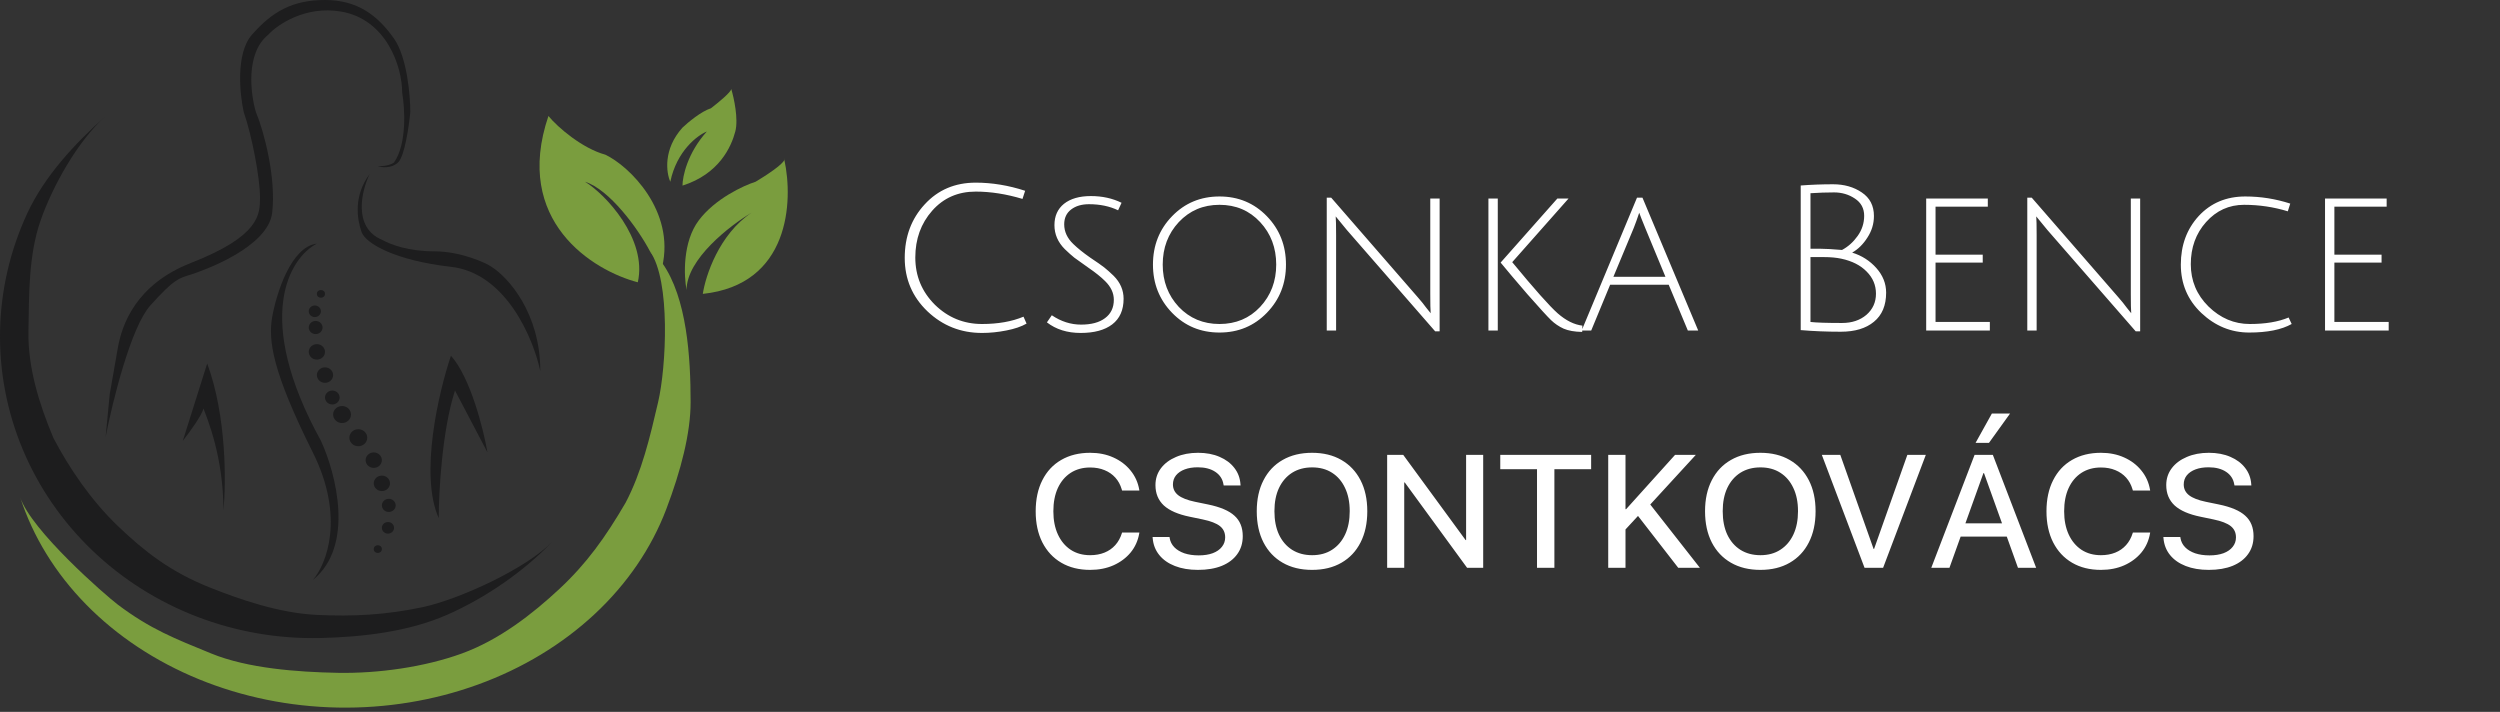 <svg width="295" height="84" viewBox="0 0 295 84" fill="none" xmlns="http://www.w3.org/2000/svg">
<rect x="0" y="0" width="295" height="84" fill="#333333" stroke="none"/>
<path d="M22.53 32.396C21.092 32.852 20.613 32.852 17.737 36.047C15.436 38.602 13.263 47.454 12.464 51.56L12.943 46.541L13.902 41.066C14.381 38.328 16.011 33.583 22.53 31.027C30.68 27.833 30.68 25.311 30.68 23.27C30.68 20.989 29.721 15.97 28.762 13.232C28.283 11.103 27.803 6.297 29.721 4.107C32.118 1.369 34.515 0 38.35 0C42.185 0 44.581 1.825 46.499 4.563C48.033 6.753 48.416 11.255 48.416 13.232C48.257 14.905 47.745 18.434 46.978 19.164C46.211 19.894 45.061 19.772 44.581 19.62C45.732 19.62 46.339 19.316 46.499 19.164C48.033 16.974 47.777 12.776 47.458 10.951C47.458 7.757 45.54 2.281 40.267 1.369C36.049 0.639 32.757 2.89 31.639 4.107C28.954 6.297 29.561 11.103 30.2 13.232C31.159 15.514 32.597 20.989 32.118 25.096C31.639 29.202 23.968 31.94 22.53 32.396Z" fill="#1D1D1E"/>
<path d="M26.366 60.23C26.366 53.897 24.449 49.389 24.006 48.196C23.84 48.982 22.391 50.977 21.572 52.016L24.448 42.891C26.749 49.096 26.685 57.035 26.366 60.23Z" fill="#1D1D1E"/>
<path d="M51.772 61.142C49.471 56.032 51.772 46.237 53.21 41.978C55.511 44.533 57.045 50.648 57.525 53.385L53.69 46.085C52.156 50.83 51.772 58.1 51.772 61.142Z" fill="#1D1D1E"/>
<path d="M36.912 53.385C40.747 61.051 38.51 66.618 36.912 68.443C41.897 64.427 39.628 55.819 37.87 52.016C29.817 37.415 34.195 30.419 37.391 28.746C34.323 29.111 32.597 34.678 32.118 37.415C31.639 40.153 32.118 43.803 36.912 53.385Z" fill="#1D1D1E"/>
<path d="M53.21 31.484C59.73 32.214 62.958 40.001 63.757 43.803C63.757 36.868 59.922 32.7 58.004 31.484C57.365 31.027 54.361 29.659 51.293 29.659C48.225 29.659 46.179 28.898 45.061 28.29C41.609 26.829 42.664 22.51 43.623 20.533C41.705 23.088 42.118 25.816 42.664 27.377C43.144 28.746 46.691 30.753 53.21 31.484Z" fill="#1D1D1E"/>
<path d="M69.029 21.445C71.906 22.358 75.261 26.921 76.699 29.659L78.138 31.484C79.671 24.913 74.303 19.62 71.426 18.251C68.742 17.521 65.834 15.057 64.715 13.688C60.497 26.099 69.988 31.94 75.261 33.309C76.412 28.198 71.426 22.893 69.029 21.445Z" fill="#7A9D3E"/>
<path d="M86.766 15.514C87.15 14.054 86.606 11.559 86.287 10.495C86.287 10.86 84.689 12.168 83.89 12.776C82.74 13.141 81.174 14.449 80.534 15.057C78.233 17.613 78.617 20.381 79.096 21.445C79.863 17.795 82.292 15.97 83.411 15.514C81.11 18.069 80.534 20.837 80.534 21.902C84.849 20.533 86.287 17.339 86.766 15.514Z" fill="#7A9D3E"/>
<path d="M92.552 18.855C92.541 18.805 92.53 18.756 92.519 18.708C92.558 18.745 92.567 18.795 92.552 18.855C93.629 23.774 93.182 33.593 82.931 34.678C83.251 32.548 84.849 27.651 88.684 25.096C86.127 26.617 81.014 30.571 81.014 34.221C80.694 32.548 80.534 28.563 82.452 26.008C84.369 23.453 87.725 21.902 89.163 21.445C90.312 20.762 92.415 19.391 92.552 18.855Z" fill="#7A9D3E"/>
<path d="M65.195 63.89C61.836 67.431 57.261 70.573 52.731 72.559C48.2 74.546 42.761 75.173 37.786 75.287C32.81 75.4 27.862 74.543 23.239 72.765C18.616 70.988 14.414 68.327 10.885 64.944C7.356 61.56 4.573 57.523 2.703 53.076C0.834 48.629 -0.084 43.863 0.006 39.065C0.096 34.267 1.191 29.536 3.226 25.156C5.26 20.777 8.81 16.957 12.464 13.698C9.194 16.615 6.232 21.902 4.794 26.008C3.356 30.115 3.436 34.771 3.356 39.065C3.275 43.358 4.625 47.691 6.299 51.671C8.149 55.22 10.743 59.037 13.902 62.065C17.06 65.093 20.134 67.473 24.676 69.291C28.283 70.734 32.943 72.347 37.391 72.559C41.705 72.765 45.54 72.559 49.855 71.647C54.169 70.734 62.189 67.059 65.195 63.89Z" fill="#1D1D1E"/>
<path d="M78.138 31.027C81.072 35.16 81.493 42.209 81.493 47.454C81.493 51.104 80.36 55.502 78.615 60.094C76.871 64.686 73.987 68.908 70.159 72.474C66.33 76.041 61.645 78.87 56.419 80.77C51.194 82.671 45.549 83.599 39.865 83.492C34.181 83.385 28.59 82.246 23.469 80.15C18.348 78.055 13.815 75.053 10.176 71.346C6.537 67.639 3.877 63.314 2.374 58.66C3.637 62.57 12.47 70.268 13.902 71.346C17.737 74.235 20.624 75.352 24.927 77.112C29.23 78.872 35.089 79.304 39.865 79.394C44.641 79.483 50.109 78.709 54.5 77.112C58.891 75.515 62.783 72.497 66 69.5C69.217 66.503 71.426 63.423 73.823 59.317C75.741 55.667 76.701 51.56 77.658 47.454C78.615 43.347 79.165 33.131 76.699 29.659L78.138 31.027Z" fill="#7A9D3E"/>
<ellipse cx="37.87" cy="34.678" rx="0.479" ry="0.456" fill="#1D1D1E"/>
<ellipse cx="37.151" cy="36.731" rx="0.719" ry="0.684" fill="#1D1D1E"/>
<ellipse cx="37.247" cy="38.647" rx="0.815" ry="0.776" fill="#1D1D1E"/>
<ellipse cx="37.391" cy="41.522" rx="0.959" ry="0.913" fill="#1D1D1E"/>
<ellipse cx="38.35" cy="44.26" rx="0.959" ry="0.913" fill="#1D1D1E"/>
<ellipse cx="39.213" cy="46.906" rx="0.863" ry="0.821" fill="#1D1D1E"/>
<ellipse cx="40.363" cy="48.914" rx="1.055" ry="1.004" fill="#1D1D1E"/>
<ellipse cx="42.281" cy="51.651" rx="1.055" ry="1.004" fill="#1D1D1E"/>
<ellipse cx="44.102" cy="54.298" rx="0.959" ry="0.913" fill="#1D1D1E"/>
<ellipse cx="45.061" cy="57.035" rx="0.959" ry="0.913" fill="#1D1D1E"/>
<ellipse cx="45.876" cy="59.636" rx="0.815" ry="0.776" fill="#1D1D1E"/>
<ellipse cx="45.78" cy="62.283" rx="0.719" ry="0.684" fill="#1D1D1E"/>
<ellipse cx="44.581" cy="64.792" rx="0.479" ry="0.456" fill="#1D1D1E"/>
<path d="M115.878 39.288C113.382 39.288 111.238 38.44 109.446 36.744C107.654 35.032 106.758 32.928 106.758 30.432C106.758 27.92 107.542 25.816 109.11 24.12C110.678 22.408 112.686 21.552 115.134 21.552C117.054 21.552 118.998 21.872 120.966 22.512L120.654 23.472C118.734 22.896 116.894 22.608 115.134 22.608C113.038 22.608 111.326 23.36 109.998 24.864C108.67 26.368 108.006 28.208 108.006 30.384C108.006 32.56 108.774 34.416 110.31 35.952C111.862 37.472 113.718 38.232 115.878 38.232C117.766 38.232 119.398 37.944 120.774 37.368L121.134 38.184C120.526 38.536 119.726 38.808 118.734 39C117.758 39.192 116.806 39.288 115.878 39.288ZM128.504 24.096C127.64 24.096 126.936 24.304 126.392 24.72C125.848 25.136 125.576 25.72 125.576 26.472C125.576 27.336 125.936 28.112 126.656 28.8C127.168 29.296 127.824 29.824 128.624 30.384C129.44 30.928 130 31.32 130.304 31.56C130.608 31.8 130.976 32.128 131.408 32.544C132.192 33.328 132.584 34.232 132.584 35.256C132.584 36.584 132.136 37.592 131.24 38.28C130.36 38.952 129.12 39.288 127.52 39.288C125.936 39.288 124.608 38.872 123.536 38.04L124.112 37.2C125.2 37.936 126.352 38.304 127.568 38.304C128.784 38.304 129.728 38.048 130.4 37.536C131.088 37.024 131.432 36.304 131.432 35.376C131.432 34.576 131.088 33.84 130.4 33.168C129.92 32.688 129.272 32.168 128.456 31.608C127.656 31.048 127.096 30.648 126.776 30.408C126.456 30.152 126.08 29.816 125.648 29.4C124.832 28.584 124.424 27.64 124.424 26.568C124.424 25.496 124.8 24.656 125.552 24.048C126.32 23.44 127.376 23.136 128.72 23.136C130.064 23.136 131.272 23.4 132.344 23.928L131.936 24.816C130.944 24.336 129.8 24.096 128.504 24.096ZM143.897 39.24C141.673 39.24 139.809 38.464 138.305 36.912C136.801 35.36 136.049 33.464 136.049 31.224C136.049 28.968 136.801 27.064 138.305 25.512C139.809 23.96 141.673 23.184 143.897 23.184C146.121 23.184 147.985 23.96 149.489 25.512C150.993 27.064 151.745 28.968 151.745 31.224C151.745 33.464 150.993 35.36 149.489 36.912C147.985 38.464 146.121 39.24 143.897 39.24ZM143.897 24.168C141.977 24.168 140.377 24.848 139.097 26.208C137.833 27.568 137.201 29.24 137.201 31.224C137.201 33.192 137.833 34.856 139.097 36.216C140.377 37.56 141.977 38.232 143.897 38.232C145.833 38.232 147.433 37.56 148.697 36.216C149.961 34.856 150.593 33.192 150.593 31.224C150.593 29.24 149.961 27.568 148.697 26.208C147.433 24.848 145.833 24.168 143.897 24.168ZM156.556 39V23.328H157.084L167.308 35.088C167.676 35.504 168.012 35.92 168.316 36.336C168.636 36.736 168.804 36.944 168.82 36.96C168.788 36.576 168.772 35.824 168.772 34.704V23.424H169.876V39.096H169.348L158.932 27.144L157.612 25.536C157.644 25.856 157.66 26.608 157.66 27.792V39H156.556ZM185.09 23.424L178.442 30.936C181.066 34.12 182.858 36.136 183.818 36.984C184.794 37.832 185.762 38.312 186.722 38.424L186.698 39.168C185.802 39.152 185.074 39.024 184.514 38.784C183.954 38.528 183.458 38.192 183.026 37.776C182.594 37.36 181.666 36.344 180.242 34.728C178.834 33.096 177.778 31.848 177.074 30.984L183.77 23.424H185.09ZM176.738 23.424V39H175.634V23.424H176.738ZM189.996 33.6L187.764 39H186.636L193.164 23.328H193.812L200.388 39H199.164L196.908 33.6H189.996ZM193.428 25.104C193.188 25.824 192.972 26.424 192.78 26.904L190.38 32.664H196.524L194.148 26.928C193.78 26.032 193.54 25.424 193.428 25.104ZM212.484 21.888C213.732 21.792 215.004 21.744 216.3 21.744C217.612 21.744 218.74 22.064 219.684 22.704C220.644 23.344 221.124 24.272 221.124 25.488C221.124 26.4 220.868 27.248 220.356 28.032C219.86 28.816 219.26 29.408 218.556 29.808C219.692 30.16 220.644 30.768 221.412 31.632C222.18 32.496 222.564 33.464 222.564 34.536C222.564 36.04 222.084 37.184 221.124 37.968C220.18 38.752 218.876 39.144 217.212 39.144C215.564 39.144 213.988 39.08 212.484 38.952V21.888ZM217.356 38.112C218.524 38.112 219.484 37.792 220.236 37.152C220.988 36.496 221.364 35.664 221.364 34.656C221.364 33.648 220.996 32.776 220.26 32.04C219.54 31.304 218.548 30.8 217.284 30.528C216.692 30.4 216.004 30.336 215.22 30.336C214.452 30.336 213.924 30.336 213.636 30.336V37.992C214.34 38.072 215.58 38.112 217.356 38.112ZM219.972 25.464C219.972 24.584 219.604 23.904 218.868 23.424C218.148 22.944 217.332 22.704 216.42 22.704C215.524 22.704 214.596 22.736 213.636 22.8V29.352C213.844 29.352 214.236 29.352 214.812 29.352C215.388 29.352 216.236 29.4 217.356 29.496C218.076 29.112 218.692 28.56 219.204 27.84C219.716 27.12 219.972 26.328 219.972 25.464ZM227.29 39V23.424H234.562V24.384H228.394V30.048H233.962V30.984H228.394V37.992H234.802V39H227.29ZM239.22 39V23.328H239.748L249.972 35.088C250.34 35.504 250.676 35.92 250.98 36.336C251.3 36.736 251.468 36.944 251.484 36.96C251.452 36.576 251.436 35.824 251.436 34.704V23.424H252.54V39.096H252.012L241.596 27.144L240.276 25.536C240.308 25.856 240.324 26.608 240.324 27.792V39H239.22ZM270.418 38.232C269.218 38.904 267.546 39.24 265.402 39.24C263.274 39.24 261.394 38.472 259.762 36.936C258.146 35.4 257.338 33.496 257.338 31.224C257.338 28.936 258.042 27.024 259.45 25.488C260.874 23.952 262.706 23.184 264.946 23.184C266.754 23.184 268.522 23.464 270.25 24.024L269.962 24.936C268.298 24.424 266.578 24.168 264.802 24.168C263.026 24.168 261.53 24.848 260.314 26.208C259.114 27.552 258.514 29.208 258.514 31.176C258.514 33.128 259.21 34.792 260.602 36.168C262.01 37.544 263.634 38.232 265.474 38.232C267.314 38.232 268.842 37.976 270.058 37.464L270.418 38.232ZM274.353 39V23.424H281.625V24.384H275.457V30.048H281.025V30.984H275.457V37.992H281.865V39H274.353Z" fill="white"/>
<path d="M128.633 67.246C127.328 67.246 126.195 66.965 125.234 66.402C124.273 65.84 123.527 65.039 122.996 64C122.473 62.961 122.211 61.742 122.211 60.344V60.332C122.211 58.918 122.473 57.695 122.996 56.664C123.52 55.625 124.262 54.828 125.223 54.273C126.191 53.711 127.328 53.43 128.633 53.43C129.648 53.43 130.562 53.613 131.375 53.98C132.195 54.348 132.871 54.859 133.402 55.516C133.941 56.172 134.285 56.934 134.434 57.801L134.445 57.883H132.406L132.359 57.73C132.203 57.199 131.953 56.742 131.609 56.359C131.266 55.977 130.844 55.684 130.344 55.48C129.844 55.27 129.273 55.164 128.633 55.164C127.758 55.164 126.992 55.375 126.336 55.797C125.688 56.219 125.184 56.816 124.824 57.59C124.473 58.363 124.297 59.273 124.297 60.32V60.344C124.297 61.383 124.477 62.293 124.836 63.074C125.195 63.848 125.699 64.449 126.348 64.879C126.996 65.301 127.758 65.512 128.633 65.512C129.266 65.512 129.832 65.41 130.332 65.207C130.832 65.004 131.254 64.711 131.598 64.328C131.949 63.938 132.211 63.465 132.383 62.91L132.406 62.84H134.445L134.434 62.922C134.285 63.789 133.945 64.547 133.414 65.195C132.883 65.836 132.207 66.34 131.387 66.707C130.574 67.066 129.656 67.246 128.633 67.246ZM141.359 67.246C140.328 67.246 139.422 67.094 138.641 66.789C137.859 66.484 137.242 66.051 136.789 65.488C136.336 64.926 136.078 64.262 136.016 63.496L136.004 63.367H138.008L138.02 63.484C138.09 63.906 138.273 64.269 138.57 64.574C138.867 64.879 139.262 65.117 139.754 65.289C140.246 65.453 140.812 65.535 141.453 65.535C142.086 65.535 142.637 65.449 143.105 65.277C143.574 65.098 143.934 64.848 144.184 64.527C144.441 64.207 144.57 63.836 144.57 63.414V63.402C144.57 62.848 144.363 62.406 143.949 62.078C143.535 61.75 142.859 61.488 141.922 61.293L140.398 60.977C139.016 60.695 137.992 60.25 137.328 59.641C136.672 59.023 136.344 58.227 136.344 57.25V57.238C136.344 56.488 136.559 55.828 136.988 55.258C137.418 54.688 138.012 54.242 138.77 53.922C139.527 53.594 140.395 53.43 141.371 53.43C142.332 53.43 143.18 53.59 143.914 53.91C144.648 54.223 145.23 54.66 145.66 55.223C146.09 55.777 146.328 56.418 146.375 57.145L146.387 57.285H144.395L144.371 57.168C144.27 56.535 143.949 56.039 143.41 55.68C142.871 55.32 142.18 55.141 141.336 55.141C140.75 55.141 140.238 55.223 139.801 55.387C139.363 55.551 139.02 55.785 138.77 56.09C138.527 56.395 138.406 56.754 138.406 57.168C138.406 57.684 138.613 58.105 139.027 58.434C139.449 58.762 140.105 59.02 140.996 59.207L142.531 59.523C143.984 59.82 145.031 60.266 145.672 60.859C146.32 61.445 146.645 62.246 146.645 63.262V63.273C146.645 64.086 146.43 64.789 146 65.383C145.578 65.977 144.973 66.438 144.184 66.766C143.395 67.086 142.453 67.246 141.359 67.246ZM154.824 67.246C153.488 67.246 152.332 66.965 151.355 66.402C150.379 65.84 149.625 65.043 149.094 64.012C148.562 62.973 148.297 61.746 148.297 60.332V60.32C148.297 58.914 148.562 57.695 149.094 56.664C149.625 55.625 150.379 54.828 151.355 54.273C152.332 53.711 153.488 53.43 154.824 53.43C156.16 53.43 157.312 53.711 158.281 54.273C159.258 54.836 160.012 55.633 160.543 56.664C161.074 57.695 161.34 58.914 161.34 60.32V60.332C161.34 61.746 161.074 62.973 160.543 64.012C160.02 65.043 159.27 65.84 158.293 66.402C157.324 66.965 156.168 67.246 154.824 67.246ZM154.836 65.512C155.75 65.512 156.535 65.297 157.191 64.867C157.855 64.438 158.367 63.836 158.727 63.062C159.086 62.289 159.266 61.379 159.266 60.332V60.309C159.266 59.254 159.082 58.344 158.715 57.578C158.355 56.805 157.844 56.207 157.18 55.785C156.523 55.363 155.742 55.152 154.836 55.152C153.93 55.152 153.141 55.363 152.469 55.785C151.805 56.207 151.289 56.805 150.922 57.578C150.562 58.344 150.383 59.254 150.383 60.309V60.332C150.383 61.395 150.562 62.312 150.922 63.086C151.289 63.859 151.805 64.457 152.469 64.879C153.141 65.301 153.93 65.512 154.836 65.512ZM163.684 67V53.676H165.582L174.195 65.441L172.086 63.73H173V53.676H175.016V67H173.117L164.516 55.223L166.613 56.934H165.699V67H163.684ZM181.367 67V55.363H177.031V53.676H187.754V55.363H183.418V67H181.367ZM191.656 62.641L191.633 60.086H191.879L197.656 53.676H200.105L194.598 59.676L194.246 59.84L191.656 62.641ZM189.77 67V53.676H191.809V67H189.77ZM198.031 67L193.086 60.625L194.539 59.289L200.586 67H198.031ZM207.723 67.246C206.387 67.246 205.23 66.965 204.254 66.402C203.277 65.84 202.523 65.043 201.992 64.012C201.461 62.973 201.195 61.746 201.195 60.332V60.32C201.195 58.914 201.461 57.695 201.992 56.664C202.523 55.625 203.277 54.828 204.254 54.273C205.23 53.711 206.387 53.43 207.723 53.43C209.059 53.43 210.211 53.711 211.18 54.273C212.156 54.836 212.91 55.633 213.441 56.664C213.973 57.695 214.238 58.914 214.238 60.32V60.332C214.238 61.746 213.973 62.973 213.441 64.012C212.918 65.043 212.168 65.84 211.191 66.402C210.223 66.965 209.066 67.246 207.723 67.246ZM207.734 65.512C208.648 65.512 209.434 65.297 210.09 64.867C210.754 64.438 211.266 63.836 211.625 63.062C211.984 62.289 212.164 61.379 212.164 60.332V60.309C212.164 59.254 211.98 58.344 211.613 57.578C211.254 56.805 210.742 56.207 210.078 55.785C209.422 55.363 208.641 55.152 207.734 55.152C206.828 55.152 206.039 55.363 205.367 55.785C204.703 56.207 204.188 56.805 203.82 57.578C203.461 58.344 203.281 59.254 203.281 60.309V60.332C203.281 61.395 203.461 62.312 203.82 63.086C204.188 63.859 204.703 64.457 205.367 64.879C206.039 65.301 206.828 65.512 207.734 65.512ZM220.016 67L214.977 53.676H217.156L221.082 64.773H221.141L225.066 53.676H227.246L222.207 67H220.016ZM227.891 67L233 53.676H234.617V55.832H234.043L230.035 67H227.891ZM230.328 63.32L230.938 61.75H237.242L237.852 63.32H230.328ZM238.121 67L234.113 55.832V53.676H235.156L240.266 67H238.121ZM234.699 52.258H233.117L235.039 48.801H237.184L234.699 52.258ZM247.906 67.246C246.602 67.246 245.469 66.965 244.508 66.402C243.547 65.84 242.801 65.039 242.27 64C241.746 62.961 241.484 61.742 241.484 60.344V60.332C241.484 58.918 241.746 57.695 242.27 56.664C242.793 55.625 243.535 54.828 244.496 54.273C245.465 53.711 246.602 53.43 247.906 53.43C248.922 53.43 249.836 53.613 250.648 53.98C251.469 54.348 252.145 54.859 252.676 55.516C253.215 56.172 253.559 56.934 253.707 57.801L253.719 57.883H251.68L251.633 57.73C251.477 57.199 251.227 56.742 250.883 56.359C250.539 55.977 250.117 55.684 249.617 55.48C249.117 55.27 248.547 55.164 247.906 55.164C247.031 55.164 246.266 55.375 245.609 55.797C244.961 56.219 244.457 56.816 244.098 57.59C243.746 58.363 243.57 59.273 243.57 60.32V60.344C243.57 61.383 243.75 62.293 244.109 63.074C244.469 63.848 244.973 64.449 245.621 64.879C246.27 65.301 247.031 65.512 247.906 65.512C248.539 65.512 249.105 65.41 249.605 65.207C250.105 65.004 250.527 64.711 250.871 64.328C251.223 63.938 251.484 63.465 251.656 62.91L251.68 62.84H253.719L253.707 62.922C253.559 63.789 253.219 64.547 252.688 65.195C252.156 65.836 251.48 66.34 250.66 66.707C249.848 67.066 248.93 67.246 247.906 67.246ZM260.633 67.246C259.602 67.246 258.695 67.094 257.914 66.789C257.133 66.484 256.516 66.051 256.062 65.488C255.609 64.926 255.352 64.262 255.289 63.496L255.277 63.367H257.281L257.293 63.484C257.363 63.906 257.547 64.269 257.844 64.574C258.141 64.879 258.535 65.117 259.027 65.289C259.52 65.453 260.086 65.535 260.727 65.535C261.359 65.535 261.91 65.449 262.379 65.277C262.848 65.098 263.207 64.848 263.457 64.527C263.715 64.207 263.844 63.836 263.844 63.414V63.402C263.844 62.848 263.637 62.406 263.223 62.078C262.809 61.75 262.133 61.488 261.195 61.293L259.672 60.977C258.289 60.695 257.266 60.25 256.602 59.641C255.945 59.023 255.617 58.227 255.617 57.25V57.238C255.617 56.488 255.832 55.828 256.262 55.258C256.691 54.688 257.285 54.242 258.043 53.922C258.801 53.594 259.668 53.43 260.645 53.43C261.605 53.43 262.453 53.59 263.188 53.91C263.922 54.223 264.504 54.66 264.934 55.223C265.363 55.777 265.602 56.418 265.648 57.145L265.66 57.285H263.668L263.645 57.168C263.543 56.535 263.223 56.039 262.684 55.68C262.145 55.32 261.453 55.141 260.609 55.141C260.023 55.141 259.512 55.223 259.074 55.387C258.637 55.551 258.293 55.785 258.043 56.09C257.801 56.395 257.68 56.754 257.68 57.168C257.68 57.684 257.887 58.105 258.301 58.434C258.723 58.762 259.379 59.02 260.27 59.207L261.805 59.523C263.258 59.82 264.305 60.266 264.945 60.859C265.594 61.445 265.918 62.246 265.918 63.262V63.273C265.918 64.086 265.703 64.789 265.273 65.383C264.852 65.977 264.246 66.438 263.457 66.766C262.668 67.086 261.727 67.246 260.633 67.246Z" fill="white"/>
</svg>
